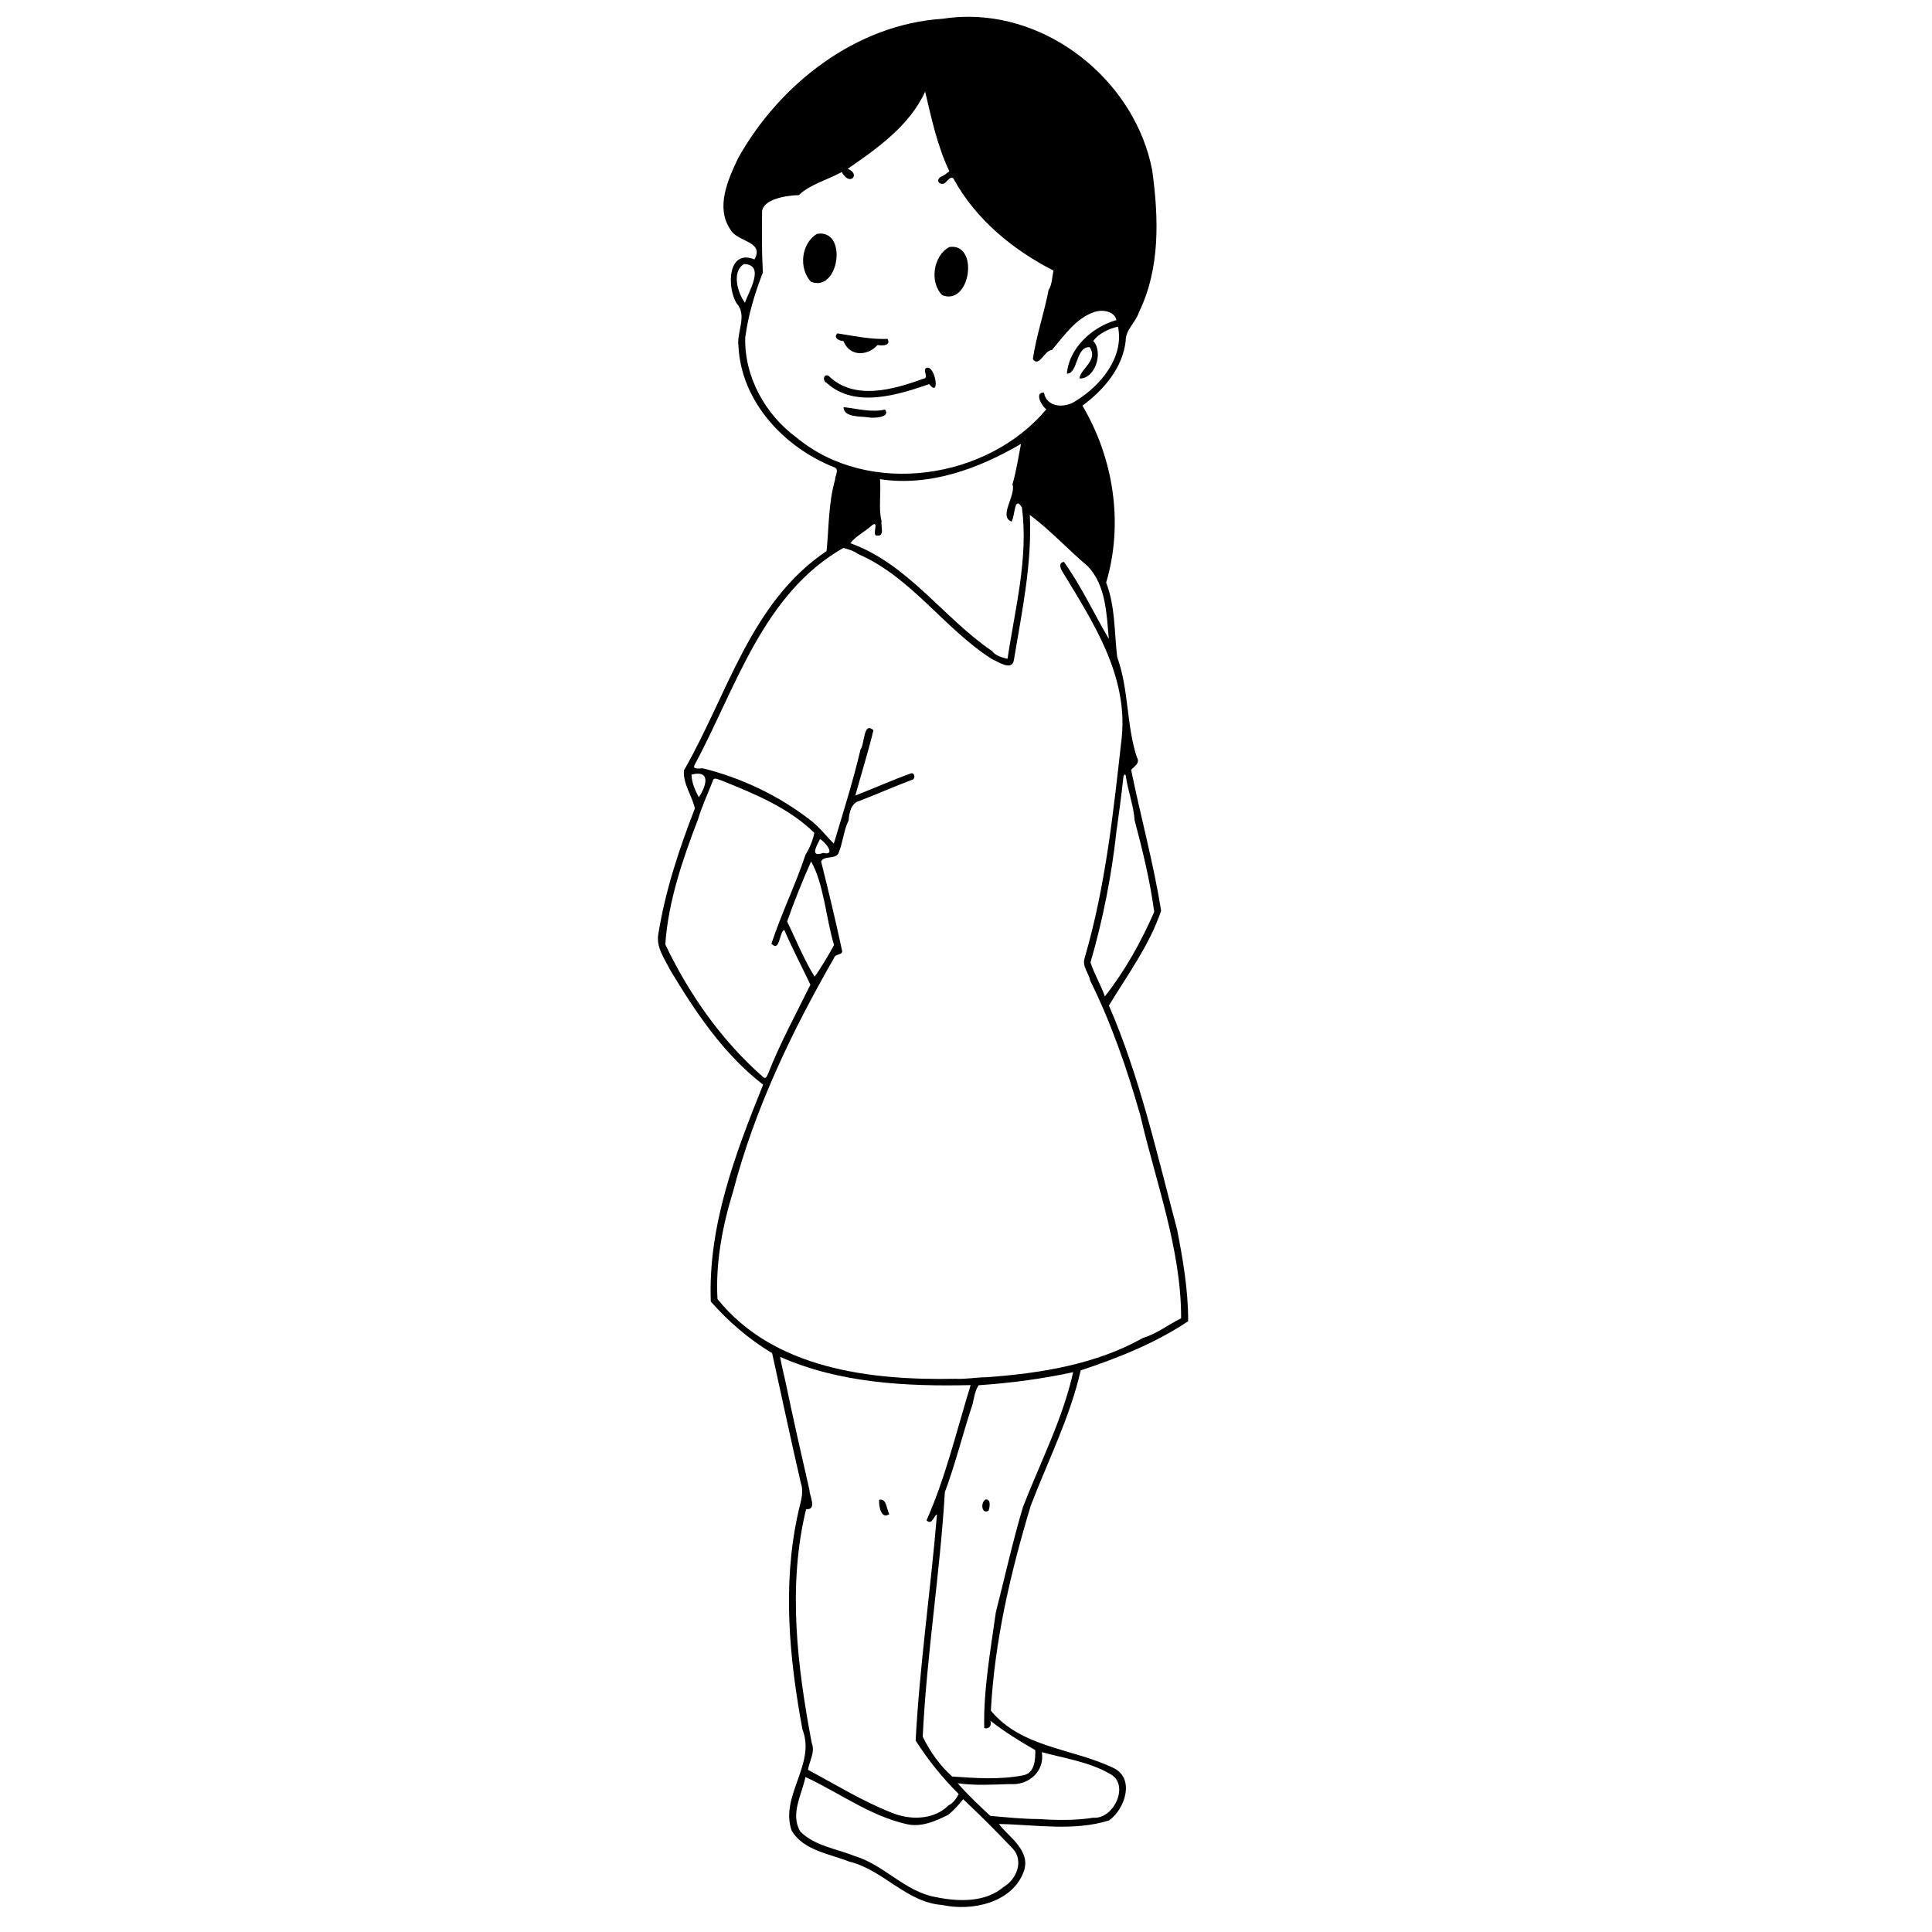 <?xml version="1.0" encoding="UTF-8" standalone="no"?>
<!-- Created with Inkscape (http://www.inkscape.org/) -->

<svg
   xmlns:dc="http://purl.org/dc/elements/1.1/"
   xmlns:cc="http://creativecommons.org/ns#"
   xmlns:rdf="http://www.w3.org/1999/02/22-rdf-syntax-ns#"
   xmlns:svg="http://www.w3.org/2000/svg"
   xmlns="http://www.w3.org/2000/svg"
   xmlns:sodipodi="http://sodipodi.sourceforge.net/DTD/sodipodi-0.dtd"
   xmlns:inkscape="http://www.inkscape.org/namespaces/inkscape"
   width="51mm"
   height="51mm"
   viewBox="0 0 51 51"
   version="1.1"
   id="svg8"
   inkscape:version="0.92.3 (2405546, 2018-03-11)"
   sodipodi:docname="p3.svg">
  <defs
     id="defs2">
    <linearGradient
       id="linearGradient3144"
       y2="539.27"
       gradientUnits="userSpaceOnUse"
       x2="247.31"
       gradientTransform="matrix(1.885,0,0,1,38.598,128.35)"
       y1="498.13"
       x1="200.38">
      <stop
         id="stop6741"
         offset="0" />
      <stop
         id="stop6743"
         stop-opacity="0"
         offset="1" />
    </linearGradient>
    <linearGradient
       id="linearGradient3144-2"
       y2="539.27"
       gradientUnits="userSpaceOnUse"
       x2="247.31"
       gradientTransform="matrix(1.885,0,0,1,38.598,128.35)"
       y1="498.13"
       x1="200.38">
      <stop
         id="stop6741-8"
         offset="0" />
      <stop
         id="stop6743-9"
         stop-opacity="0"
         offset="1" />
    </linearGradient>
    <linearGradient
       id="linearGradient4219"
       y2="539.27"
       gradientUnits="userSpaceOnUse"
       x2="247.31"
       gradientTransform="matrix(1.21,0,0,1,169.55,-481.7)"
       y1="498.13"
       x1="200.38">
      <stop
         id="stop6741-2"
         offset="0" />
      <stop
         id="stop6743-2"
         stop-opacity="0"
         offset="1" />
    </linearGradient>
    <marker
       id="Arrow2Lstart"
       refY="0"
       refX="0"
       style="overflow:visible"
       orient="auto"
       inkscape:stockid="Arrow2Lstart">
      <path
         id="path2615"
         style="stroke-linejoin:round;stroke-width:.625;fill-rule:evenodd"
         sodipodi:nodetypes="cccc"
         transform="matrix(1.1,0,0,1.1,-5.5,0)"
         d="m8.719 4.034l-10.926-4.018 10.926-4.018c-1.746 2.372-1.736 5.617 0 8.035z" />
    </marker>
    <marker
       id="Arrow1Mstart"
       refY="0"
       refX="0"
       style="overflow:visible"
       orient="auto"
       inkscape:stockid="Arrow1Mstart">
      <path
         id="path2629"
         style="stroke:#000000;stroke-width:1pt;fill-rule:evenodd"
         sodipodi:nodetypes="ccccc"
         transform="scale(.4)"
         d="m0 0l5-5-17.5 5 17.5 5-5-5z" />
    </marker>
    <marker
       id="Arrow2Lstart-8"
       refY="0"
       refX="0"
       style="overflow:visible"
       orient="auto"
       inkscape:stockid="Arrow2Lstart">
      <path
         id="path2615-7"
         style="stroke-linejoin:round;stroke-width:.625;fill-rule:evenodd"
         sodipodi:nodetypes="cccc"
         transform="matrix(1.1,0,0,1.1,-5.5,0)"
         d="m8.719 4.034l-10.926-4.018 10.926-4.018c-1.746 2.372-1.736 5.617 0 8.035z" />
    </marker>
    <marker
       id="Arrow1Mstart-1"
       refY="0"
       refX="0"
       style="overflow:visible"
       orient="auto"
       inkscape:stockid="Arrow1Mstart">
      <path
         id="path2629-7"
         style="stroke:#000000;stroke-width:1pt;fill-rule:evenodd"
         sodipodi:nodetypes="ccccc"
         transform="scale(.4)"
         d="m0 0l5-5-17.5 5 17.5 5-5-5z" />
    </marker>
    <linearGradient
       id="linearGradient2855"
       y2="539.27"
       gradientUnits="userSpaceOnUse"
       x2="247.31"
       gradientTransform="translate(-160.12,-300.58)"
       y1="498.13"
       x1="200.38">
      <stop
         id="stop6741-26"
         offset="0" />
      <stop
         id="stop6743-6"
         stop-opacity="0"
         offset="1" />
    </linearGradient>
    <marker
       id="Arrow2Lstart-5"
       refY="0"
       refX="0"
       style="overflow:visible"
       orient="auto"
       inkscape:stockid="Arrow2Lstart">
      <path
         id="path2615-6"
         style="stroke-linejoin:round;stroke-width:.625;fill-rule:evenodd"
         sodipodi:nodetypes="cccc"
         transform="matrix(1.1,0,0,1.1,-5.5,0)"
         d="m8.719 4.034l-10.926-4.018 10.926-4.018c-1.746 2.372-1.736 5.617 0 8.035z" />
    </marker>
    <marker
       id="Arrow1Mstart-11"
       refY="0"
       refX="0"
       style="overflow:visible"
       orient="auto"
       inkscape:stockid="Arrow1Mstart">
      <path
         id="path2629-5"
         style="stroke:#000000;stroke-width:1pt;fill-rule:evenodd"
         sodipodi:nodetypes="ccccc"
         transform="scale(.4)"
         d="m0 0l5-5-17.5 5 17.5 5-5-5z" />
    </marker>
    <marker
       id="Arrow2Lstart-4"
       refY="0"
       refX="0"
       style="overflow:visible"
       orient="auto"
       inkscape:stockid="Arrow2Lstart">
      <path
         id="path2615-4"
         style="stroke-linejoin:round;stroke-width:.625;fill-rule:evenodd"
         sodipodi:nodetypes="cccc"
         transform="matrix(1.1,0,0,1.1,-5.5,0)"
         d="m8.719 4.034l-10.926-4.018 10.926-4.018c-1.746 2.372-1.736 5.617 0 8.035z" />
    </marker>
    <marker
       id="Arrow1Mstart-7"
       refY="0"
       refX="0"
       style="overflow:visible"
       orient="auto"
       inkscape:stockid="Arrow1Mstart">
      <path
         id="path2629-6"
         style="stroke:#000000;stroke-width:1pt;fill-rule:evenodd"
         sodipodi:nodetypes="ccccc"
         transform="scale(.4)"
         d="m0 0l5-5-17.5 5 17.5 5-5-5z" />
    </marker>
    <marker
       id="Arrow2Lstart-7"
       refY="0"
       refX="0"
       style="overflow:visible"
       orient="auto"
       inkscape:stockid="Arrow2Lstart">
      <path
         id="path2615-41"
         style="stroke-linejoin:round;stroke-width:.625;fill-rule:evenodd"
         sodipodi:nodetypes="cccc"
         transform="matrix(1.1,0,0,1.1,-5.5,0)"
         d="m8.719 4.034l-10.926-4.018 10.926-4.018c-1.746 2.372-1.736 5.617 0 8.035z" />
    </marker>
    <marker
       id="Arrow1Mstart-8"
       refY="0"
       refX="0"
       style="overflow:visible"
       orient="auto"
       inkscape:stockid="Arrow1Mstart">
      <path
         id="path2629-59"
         style="stroke:#000000;stroke-width:1pt;fill-rule:evenodd"
         sodipodi:nodetypes="ccccc"
         transform="scale(.4)"
         d="m0 0l5-5-17.5 5 17.5 5-5-5z" />
    </marker>
    <marker
       id="Arrow2Lstart-3"
       refY="0"
       refX="0"
       style="overflow:visible"
       orient="auto"
       inkscape:stockid="Arrow2Lstart">
      <path
         id="path2615-3"
         style="stroke-linejoin:round;stroke-width:.625;fill-rule:evenodd"
         sodipodi:nodetypes="cccc"
         transform="matrix(1.1,0,0,1.1,-5.5,0)"
         d="m8.719 4.034l-10.926-4.018 10.926-4.018c-1.746 2.372-1.736 5.617 0 8.035z" />
    </marker>
    <marker
       id="Arrow1Mstart-3"
       refY="0"
       refX="0"
       style="overflow:visible"
       orient="auto"
       inkscape:stockid="Arrow1Mstart">
      <path
         id="path2629-8"
         style="stroke:#000000;stroke-width:1pt;fill-rule:evenodd"
         sodipodi:nodetypes="ccccc"
         transform="scale(.4)"
         d="m0 0l5-5-17.5 5 17.5 5-5-5z" />
    </marker>
    <marker
       id="Arrow2Lstart-43"
       refY="0"
       refX="0"
       style="overflow:visible"
       orient="auto"
       inkscape:stockid="Arrow2Lstart">
      <path
         id="path2615-0"
         style="stroke-linejoin:round;stroke-width:.625;fill-rule:evenodd"
         sodipodi:nodetypes="cccc"
         transform="matrix(1.1,0,0,1.1,-5.5,0)"
         d="m8.719 4.034l-10.926-4.018 10.926-4.018c-1.746 2.372-1.736 5.617 0 8.035z" />
    </marker>
    <marker
       id="Arrow1Mstart-30"
       refY="0"
       refX="0"
       style="overflow:visible"
       orient="auto"
       inkscape:stockid="Arrow1Mstart">
      <path
         id="path2629-9"
         style="stroke:#000000;stroke-width:1pt;fill-rule:evenodd"
         sodipodi:nodetypes="ccccc"
         transform="scale(.4)"
         d="m0 0l5-5-17.5 5 17.5 5-5-5z" />
    </marker>
    <marker
       id="Arrow2Lstart-75"
       refY="0"
       refX="0"
       style="overflow:visible"
       orient="auto"
       inkscape:stockid="Arrow2Lstart">
      <path
         id="path2615-48"
         style="stroke-linejoin:round;stroke-width:.625;fill-rule:evenodd"
         sodipodi:nodetypes="cccc"
         transform="matrix(1.1,0,0,1.1,-5.5,0)"
         d="m8.719 4.034l-10.926-4.018 10.926-4.018c-1.746 2.372-1.736 5.617 0 8.035z" />
    </marker>
    <marker
       id="Arrow1Mstart-12"
       refY="0"
       refX="0"
       style="overflow:visible"
       orient="auto"
       inkscape:stockid="Arrow1Mstart">
      <path
         id="path2629-89"
         style="stroke:#000000;stroke-width:1pt;fill-rule:evenodd"
         sodipodi:nodetypes="ccccc"
         transform="scale(.4)"
         d="m0 0l5-5-17.5 5 17.5 5-5-5z" />
    </marker>
    <marker
       id="Arrow2Lstart-0"
       refY="0"
       refX="0"
       style="overflow:visible"
       orient="auto"
       inkscape:stockid="Arrow2Lstart">
      <path
         id="path2615-64"
         style="stroke-linejoin:round;stroke-width:.625;fill-rule:evenodd"
         sodipodi:nodetypes="cccc"
         transform="matrix(1.1,0,0,1.1,-5.5,0)"
         d="m8.719 4.034l-10.926-4.018 10.926-4.018c-1.746 2.372-1.736 5.617 0 8.035z" />
    </marker>
    <marker
       id="Arrow1Mstart-6"
       refY="0"
       refX="0"
       style="overflow:visible"
       orient="auto"
       inkscape:stockid="Arrow1Mstart">
      <path
         id="path2629-2"
         style="stroke:#000000;stroke-width:1pt;fill-rule:evenodd"
         sodipodi:nodetypes="ccccc"
         transform="scale(.4)"
         d="m0 0l5-5-17.5 5 17.5 5-5-5z" />
    </marker>
    <marker
       id="Arrow2Lstart-08"
       refY="0"
       refX="0"
       style="overflow:visible"
       orient="auto"
       inkscape:stockid="Arrow2Lstart">
      <path
         id="path2615-1"
         style="stroke-linejoin:round;stroke-width:.625;fill-rule:evenodd"
         sodipodi:nodetypes="cccc"
         transform="matrix(1.1,0,0,1.1,-5.5,0)"
         d="m8.719 4.034l-10.926-4.018 10.926-4.018c-1.746 2.372-1.736 5.617 0 8.035z" />
    </marker>
    <marker
       id="Arrow1Mstart-31"
       refY="0"
       refX="0"
       style="overflow:visible"
       orient="auto"
       inkscape:stockid="Arrow1Mstart">
      <path
         id="path2629-1"
         style="stroke:#000000;stroke-width:1pt;fill-rule:evenodd"
         sodipodi:nodetypes="ccccc"
         transform="scale(.4)"
         d="m0 0l5-5-17.5 5 17.5 5-5-5z" />
    </marker>
    <marker
       id="Arrow2Lstart-05"
       refY="0"
       refX="0"
       style="overflow:visible"
       orient="auto"
       inkscape:stockid="Arrow2Lstart">
      <path
         id="path2615-66"
         style="stroke-linejoin:round;stroke-width:.625;fill-rule:evenodd"
         sodipodi:nodetypes="cccc"
         transform="matrix(1.1,0,0,1.1,-5.5,0)"
         d="m8.719 4.034l-10.926-4.018 10.926-4.018c-1.746 2.372-1.736 5.617 0 8.035z" />
    </marker>
    <marker
       id="Arrow1Mstart-4"
       refY="0"
       refX="0"
       style="overflow:visible"
       orient="auto"
       inkscape:stockid="Arrow1Mstart">
      <path
         id="path2629-0"
         style="stroke:#000000;stroke-width:1pt;fill-rule:evenodd"
         sodipodi:nodetypes="ccccc"
         transform="scale(.4)"
         d="m0 0l5-5-17.5 5 17.5 5-5-5z" />
    </marker>
    <marker
       id="Arrow2Lstart-9"
       refY="0"
       refX="0"
       style="overflow:visible"
       orient="auto"
       inkscape:stockid="Arrow2Lstart">
      <path
         id="path2615-60"
         style="stroke-linejoin:round;stroke-width:.625;fill-rule:evenodd"
         sodipodi:nodetypes="cccc"
         transform="matrix(1.1,0,0,1.1,-5.5,0)"
         d="m8.719 4.034l-10.926-4.018 10.926-4.018c-1.746 2.372-1.736 5.617 0 8.035z" />
    </marker>
    <marker
       id="Arrow1Mstart-2"
       refY="0"
       refX="0"
       style="overflow:visible"
       orient="auto"
       inkscape:stockid="Arrow1Mstart">
      <path
         id="path2629-76"
         style="stroke:#000000;stroke-width:1pt;fill-rule:evenodd"
         sodipodi:nodetypes="ccccc"
         transform="scale(.4)"
         d="m0 0l5-5-17.5 5 17.5 5-5-5z" />
    </marker>
    <marker
       id="Arrow2Lstart-58"
       refY="0"
       refX="0"
       style="overflow:visible"
       orient="auto"
       inkscape:stockid="Arrow2Lstart">
      <path
         id="path2615-70"
         style="stroke-linejoin:round;stroke-width:.625;fill-rule:evenodd"
         sodipodi:nodetypes="cccc"
         transform="matrix(1.1,0,0,1.1,-5.5,0)"
         d="m8.719 4.034l-10.926-4.018 10.926-4.018c-1.746 2.372-1.736 5.617 0 8.035z" />
    </marker>
    <marker
       id="Arrow1Mstart-48"
       refY="0"
       refX="0"
       style="overflow:visible"
       orient="auto"
       inkscape:stockid="Arrow1Mstart">
      <path
         id="path2629-04"
         style="stroke:#000000;stroke-width:1pt;fill-rule:evenodd"
         sodipodi:nodetypes="ccccc"
         transform="scale(.4)"
         d="m0 0l5-5-17.5 5 17.5 5-5-5z" />
    </marker>
    <linearGradient
       id="linearGradient4009"
       y2="540.1"
       gradientUnits="userSpaceOnUse"
       x2="306.87"
       gradientTransform="translate(-202.75,-323.7)"
       y1="540.1"
       x1="212.74">
      <stop
         id="stop6741-1"
         offset="0" />
      <stop
         id="stop6743-0"
         stop-opacity="0"
         offset="1" />
    </linearGradient>
    <marker
       id="Arrow2Lstart-90"
       refY="0"
       refX="0"
       style="overflow:visible"
       orient="auto"
       inkscape:stockid="Arrow2Lstart">
      <path
         id="path2615-2"
         style="stroke-linejoin:round;stroke-width:.625;fill-rule:evenodd"
         sodipodi:nodetypes="cccc"
         transform="matrix(1.1,0,0,1.1,-5.5,0)"
         d="m8.719 4.034l-10.926-4.018 10.926-4.018c-1.746 2.372-1.736 5.617 0 8.035z" />
    </marker>
    <marker
       id="Arrow1Mstart-83"
       refY="0"
       refX="0"
       style="overflow:visible"
       orient="auto"
       inkscape:stockid="Arrow1Mstart">
      <path
         id="path2629-80"
         style="stroke:#000000;stroke-width:1pt;fill-rule:evenodd"
         sodipodi:nodetypes="ccccc"
         transform="scale(.4)"
         d="m0 0l5-5-17.5 5 17.5 5-5-5z" />
    </marker>
    <marker
       id="Arrow2Lstart-50"
       refY="0"
       refX="0"
       style="overflow:visible"
       orient="auto"
       inkscape:stockid="Arrow2Lstart">
      <path
         id="path2615-29"
         style="stroke-linejoin:round;stroke-width:.625;fill-rule:evenodd"
         sodipodi:nodetypes="cccc"
         transform="matrix(1.1,0,0,1.1,-5.5,0)"
         d="m8.719 4.034l-10.926-4.018 10.926-4.018c-1.746 2.372-1.736 5.617 0 8.035z" />
    </marker>
    <marker
       id="Arrow1Mstart-43"
       refY="0"
       refX="0"
       style="overflow:visible"
       orient="auto"
       inkscape:stockid="Arrow1Mstart">
      <path
         id="path2629-51"
         style="stroke:#000000;stroke-width:1pt;fill-rule:evenodd"
         sodipodi:nodetypes="ccccc"
         transform="scale(.4)"
         d="m0 0l5-5-17.5 5 17.5 5-5-5z" />
    </marker>
    <marker
       id="Arrow2Lstart-92"
       refY="0"
       refX="0"
       style="overflow:visible"
       orient="auto"
       inkscape:stockid="Arrow2Lstart">
      <path
         id="path2615-8"
         style="stroke-linejoin:round;stroke-width:.625;fill-rule:evenodd"
         sodipodi:nodetypes="cccc"
         transform="matrix(1.1,0,0,1.1,-5.5,0)"
         d="m8.719 4.034l-10.926-4.018 10.926-4.018c-1.746 2.372-1.736 5.617 0 8.035z" />
    </marker>
    <marker
       id="Arrow1Mstart-88"
       refY="0"
       refX="0"
       style="overflow:visible"
       orient="auto"
       inkscape:stockid="Arrow1Mstart">
      <path
         id="path2629-68"
         style="stroke:#000000;stroke-width:1pt;fill-rule:evenodd"
         sodipodi:nodetypes="ccccc"
         transform="scale(.4)"
         d="m0 0l5-5-17.5 5 17.5 5-5-5z" />
    </marker>
    <marker
       id="Arrow2Lstart-903"
       refY="0"
       refX="0"
       style="overflow:visible"
       orient="auto"
       inkscape:stockid="Arrow2Lstart">
      <path
         id="path2615-33"
         style="stroke-linejoin:round;stroke-width:.625;fill-rule:evenodd"
         sodipodi:nodetypes="cccc"
         transform="matrix(1.1,0,0,1.1,-5.5,0)"
         d="m8.719 4.034l-10.926-4.018 10.926-4.018c-1.746 2.372-1.736 5.617 0 8.035z" />
    </marker>
    <marker
       id="Arrow1Mstart-73"
       refY="0"
       refX="0"
       style="overflow:visible"
       orient="auto"
       inkscape:stockid="Arrow1Mstart">
      <path
         id="path2629-26"
         style="stroke:#000000;stroke-width:1pt;fill-rule:evenodd"
         sodipodi:nodetypes="ccccc"
         transform="scale(.4)"
         d="m0 0l5-5-17.5 5 17.5 5-5-5z" />
    </marker>
    <marker
       id="Arrow2Lstart-086"
       refY="0"
       refX="0"
       style="overflow:visible"
       orient="auto"
       inkscape:stockid="Arrow2Lstart">
      <path
         id="path2615-24"
         style="stroke-linejoin:round;stroke-width:.625;fill-rule:evenodd"
         sodipodi:nodetypes="cccc"
         transform="matrix(1.1,0,0,1.1,-5.5,0)"
         d="m8.719 4.034l-10.926-4.018 10.926-4.018c-1.746 2.372-1.736 5.617 0 8.035z" />
    </marker>
    <marker
       id="Arrow1Mstart-79"
       refY="0"
       refX="0"
       style="overflow:visible"
       orient="auto"
       inkscape:stockid="Arrow1Mstart">
      <path
         id="path2629-3"
         style="stroke:#000000;stroke-width:1pt;fill-rule:evenodd"
         sodipodi:nodetypes="ccccc"
         transform="scale(.4)"
         d="m0 0l5-5-17.5 5 17.5 5-5-5z" />
    </marker>
    <marker
       id="Arrow2Lstart-49"
       refY="0"
       refX="0"
       style="overflow:visible"
       orient="auto"
       inkscape:stockid="Arrow2Lstart">
      <path
         id="path2615-9"
         style="stroke-linejoin:round;stroke-width:.625;fill-rule:evenodd"
         sodipodi:nodetypes="cccc"
         transform="matrix(1.1,0,0,1.1,-5.5,0)"
         d="m8.719 4.034l-10.926-4.018 10.926-4.018c-1.746 2.372-1.736 5.617 0 8.035z" />
    </marker>
    <marker
       id="Arrow1Mstart-45"
       refY="0"
       refX="0"
       style="overflow:visible"
       orient="auto"
       inkscape:stockid="Arrow1Mstart">
      <path
         id="path2629-93"
         style="stroke:#000000;stroke-width:1pt;fill-rule:evenodd"
         sodipodi:nodetypes="ccccc"
         transform="scale(.4)"
         d="m0 0l5-5-17.5 5 17.5 5-5-5z" />
    </marker>
    <marker
       id="Arrow2Lstart-2"
       refY="0"
       refX="0"
       style="overflow:visible"
       orient="auto"
       inkscape:stockid="Arrow2Lstart">
      <path
         id="path2615-01"
         style="stroke-linejoin:round;stroke-width:.625;fill-rule:evenodd"
         sodipodi:nodetypes="cccc"
         transform="matrix(1.1,0,0,1.1,-5.5,0)"
         d="m8.719 4.034l-10.926-4.018 10.926-4.018c-1.746 2.372-1.736 5.617 0 8.035z" />
    </marker>
    <marker
       id="Arrow1Mstart-9"
       refY="0"
       refX="0"
       style="overflow:visible"
       orient="auto"
       inkscape:stockid="Arrow1Mstart">
      <path
         id="path2629-62"
         style="stroke:#000000;stroke-width:1pt;fill-rule:evenodd"
         sodipodi:nodetypes="ccccc"
         transform="scale(.4)"
         d="m0 0l5-5-17.5 5 17.5 5-5-5z" />
    </marker>
    <marker
       id="Arrow2Lstart-06"
       refY="0"
       refX="0"
       style="overflow:visible"
       orient="auto"
       inkscape:stockid="Arrow2Lstart">
      <path
         id="path2615-47"
         style="stroke-linejoin:round;stroke-width:.625;fill-rule:evenodd"
         sodipodi:nodetypes="cccc"
         transform="matrix(1.1,0,0,1.1,-5.5,0)"
         d="m8.719 4.034l-10.926-4.018 10.926-4.018c-1.746 2.372-1.736 5.617 0 8.035z" />
    </marker>
    <marker
       id="Arrow1Mstart-485"
       refY="0"
       refX="0"
       style="overflow:visible"
       orient="auto"
       inkscape:stockid="Arrow1Mstart">
      <path
         id="path2629-82"
         style="stroke:#000000;stroke-width:1pt;fill-rule:evenodd"
         sodipodi:nodetypes="ccccc"
         transform="scale(.4)"
         d="m0 0l5-5-17.5 5 17.5 5-5-5z" />
    </marker>
    <marker
       id="Arrow2Lstart-01"
       refY="0"
       refX="0"
       style="overflow:visible"
       orient="auto"
       inkscape:stockid="Arrow2Lstart">
      <path
         id="path2615-37"
         style="stroke-linejoin:round;stroke-width:.625;fill-rule:evenodd"
         sodipodi:nodetypes="cccc"
         transform="matrix(1.1,0,0,1.1,-5.5,0)"
         d="m8.719 4.034l-10.926-4.018 10.926-4.018c-1.746 2.372-1.736 5.617 0 8.035z" />
    </marker>
    <marker
       id="Arrow1Mstart-72"
       refY="0"
       refX="0"
       style="overflow:visible"
       orient="auto"
       inkscape:stockid="Arrow1Mstart">
      <path
         id="path2629-64"
         style="stroke:#000000;stroke-width:1pt;fill-rule:evenodd"
         sodipodi:nodetypes="ccccc"
         transform="scale(.4)"
         d="m0 0l5-5-17.5 5 17.5 5-5-5z" />
    </marker>
    <marker
       id="Arrow2Lstart-86"
       refY="0"
       refX="0"
       style="overflow:visible"
       orient="auto"
       inkscape:stockid="Arrow2Lstart">
      <path
         id="path2615-04"
         style="stroke-linejoin:round;stroke-width:.625;fill-rule:evenodd"
         sodipodi:nodetypes="cccc"
         transform="matrix(1.1,0,0,1.1,-5.5,0)"
         d="m8.719 4.034l-10.926-4.018 10.926-4.018c-1.746 2.372-1.736 5.617 0 8.035z" />
    </marker>
    <marker
       id="Arrow1Mstart-67"
       refY="0"
       refX="0"
       style="overflow:visible"
       orient="auto"
       inkscape:stockid="Arrow1Mstart">
      <path
         id="path2629-60"
         style="stroke:#000000;stroke-width:1pt;fill-rule:evenodd"
         sodipodi:nodetypes="ccccc"
         transform="scale(.4)"
         d="m0 0l5-5-17.5 5 17.5 5-5-5z" />
    </marker>
    <clipPath
       id="clipPath4554"
       clipPathUnits="userSpaceOnUse">
      <path
         inkscape:connector-curvature="0"
         id="path4552"
         d="M 0,600 H 600 V 0 H 0 Z" />
    </clipPath>
    <marker
       inkscape:stockid="Arrow2Lstart"
       orient="auto"
       style="overflow:visible"
       refX="0"
       refY="0"
       id="Arrow2Lstart-97">
      <path
         d="m8.719 4.034l-10.926-4.018 10.926-4.018c-1.746 2.372-1.736 5.617 0 8.035z"
         transform="matrix(1.1,0,0,1.1,-5.5,0)"
         sodipodi:nodetypes="cccc"
         style="stroke-linejoin:round;stroke-width:.625;fill-rule:evenodd"
         id="path2615-99" />
    </marker>
    <marker
       inkscape:stockid="Arrow1Mstart"
       orient="auto"
       style="overflow:visible"
       refX="0"
       refY="0"
       id="Arrow1Mstart-32">
      <path
         d="m0 0l5-5-17.5 5 17.5 5-5-5z"
         transform="scale(.4)"
         sodipodi:nodetypes="ccccc"
         style="stroke:#000000;stroke-width:1pt;fill-rule:evenodd"
         id="path2629-4" />
    </marker>
    <marker
       inkscape:stockid="Arrow2Lstart"
       orient="auto"
       style="overflow:visible"
       refX="0"
       refY="0"
       id="Arrow2Lstart-8-3">
      <path
         d="m8.719 4.034l-10.926-4.018 10.926-4.018c-1.746 2.372-1.736 5.617 0 8.035z"
         transform="matrix(1.1,0,0,1.1,-5.5,0)"
         sodipodi:nodetypes="cccc"
         style="stroke-linejoin:round;stroke-width:.625;fill-rule:evenodd"
         id="path2615-7-7" />
    </marker>
    <marker
       inkscape:stockid="Arrow1Mstart"
       orient="auto"
       style="overflow:visible"
       refX="0"
       refY="0"
       id="Arrow1Mstart-1-1">
      <path
         d="m0 0l5-5-17.5 5 17.5 5-5-5z"
         transform="scale(.4)"
         sodipodi:nodetypes="ccccc"
         style="stroke:#000000;stroke-width:1pt;fill-rule:evenodd"
         id="path2629-7-2" />
    </marker>
    <marker
       inkscape:stockid="Arrow2Lstart"
       orient="auto"
       style="overflow:visible"
       refX="0"
       refY="0"
       id="Arrow2Lstart-5-2">
      <path
         d="m8.719 4.034l-10.926-4.018 10.926-4.018c-1.746 2.372-1.736 5.617 0 8.035z"
         transform="matrix(1.1,0,0,1.1,-5.5,0)"
         sodipodi:nodetypes="cccc"
         style="stroke-linejoin:round;stroke-width:.625;fill-rule:evenodd"
         id="path2615-6-1" />
    </marker>
    <marker
       inkscape:stockid="Arrow1Mstart"
       orient="auto"
       style="overflow:visible"
       refX="0"
       refY="0"
       id="Arrow1Mstart-11-7">
      <path
         d="m0 0l5-5-17.5 5 17.5 5-5-5z"
         transform="scale(.4)"
         sodipodi:nodetypes="ccccc"
         style="stroke:#000000;stroke-width:1pt;fill-rule:evenodd"
         id="path2629-5-5" />
    </marker>
    <marker
       inkscape:stockid="Arrow2Lstart"
       orient="auto"
       style="overflow:visible"
       refX="0"
       refY="0"
       id="Arrow2Lstart-4-1">
      <path
         d="m8.719 4.034l-10.926-4.018 10.926-4.018c-1.746 2.372-1.736 5.617 0 8.035z"
         transform="matrix(1.1,0,0,1.1,-5.5,0)"
         sodipodi:nodetypes="cccc"
         style="stroke-linejoin:round;stroke-width:.625;fill-rule:evenodd"
         id="path2615-4-7" />
    </marker>
    <marker
       inkscape:stockid="Arrow1Mstart"
       orient="auto"
       style="overflow:visible"
       refX="0"
       refY="0"
       id="Arrow1Mstart-7-4">
      <path
         d="m0 0l5-5-17.5 5 17.5 5-5-5z"
         transform="scale(.4)"
         sodipodi:nodetypes="ccccc"
         style="stroke:#000000;stroke-width:1pt;fill-rule:evenodd"
         id="path2629-6-1" />
    </marker>
    <marker
       inkscape:stockid="Arrow2Lstart"
       orient="auto"
       style="overflow:visible"
       refX="0"
       refY="0"
       id="Arrow2Lstart-7-7">
      <path
         d="m8.719 4.034l-10.926-4.018 10.926-4.018c-1.746 2.372-1.736 5.617 0 8.035z"
         transform="matrix(1.1,0,0,1.1,-5.5,0)"
         sodipodi:nodetypes="cccc"
         style="stroke-linejoin:round;stroke-width:.625;fill-rule:evenodd"
         id="path2615-41-1" />
    </marker>
    <marker
       inkscape:stockid="Arrow1Mstart"
       orient="auto"
       style="overflow:visible"
       refX="0"
       refY="0"
       id="Arrow1Mstart-8-1">
      <path
         d="m0 0l5-5-17.5 5 17.5 5-5-5z"
         transform="scale(.4)"
         sodipodi:nodetypes="ccccc"
         style="stroke:#000000;stroke-width:1pt;fill-rule:evenodd"
         id="path2629-59-1" />
    </marker>
    <marker
       inkscape:stockid="Arrow2Lstart"
       orient="auto"
       style="overflow:visible"
       refX="0"
       refY="0"
       id="Arrow2Lstart-3-7">
      <path
         d="m8.719 4.034l-10.926-4.018 10.926-4.018c-1.746 2.372-1.736 5.617 0 8.035z"
         transform="matrix(1.1,0,0,1.1,-5.5,0)"
         sodipodi:nodetypes="cccc"
         style="stroke-linejoin:round;stroke-width:.625;fill-rule:evenodd"
         id="path2615-3-0" />
    </marker>
    <marker
       inkscape:stockid="Arrow1Mstart"
       orient="auto"
       style="overflow:visible"
       refX="0"
       refY="0"
       id="Arrow1Mstart-3-4">
      <path
         d="m0 0l5-5-17.5 5 17.5 5-5-5z"
         transform="scale(.4)"
         sodipodi:nodetypes="ccccc"
         style="stroke:#000000;stroke-width:1pt;fill-rule:evenodd"
         id="path2629-8-0" />
    </marker>
    <marker
       inkscape:stockid="Arrow2Lstart"
       orient="auto"
       style="overflow:visible"
       refX="0"
       refY="0"
       id="Arrow2Lstart-43-8">
      <path
         d="m8.719 4.034l-10.926-4.018 10.926-4.018c-1.746 2.372-1.736 5.617 0 8.035z"
         transform="matrix(1.1,0,0,1.1,-5.5,0)"
         sodipodi:nodetypes="cccc"
         style="stroke-linejoin:round;stroke-width:.625;fill-rule:evenodd"
         id="path2615-0-5" />
    </marker>
    <marker
       inkscape:stockid="Arrow1Mstart"
       orient="auto"
       style="overflow:visible"
       refX="0"
       refY="0"
       id="Arrow1Mstart-30-1">
      <path
         d="m0 0l5-5-17.5 5 17.5 5-5-5z"
         transform="scale(.4)"
         sodipodi:nodetypes="ccccc"
         style="stroke:#000000;stroke-width:1pt;fill-rule:evenodd"
         id="path2629-9-6" />
    </marker>
    <marker
       inkscape:stockid="Arrow2Lstart"
       orient="auto"
       style="overflow:visible"
       refX="0"
       refY="0"
       id="Arrow2Lstart-75-6">
      <path
         d="m8.719 4.034l-10.926-4.018 10.926-4.018c-1.746 2.372-1.736 5.617 0 8.035z"
         transform="matrix(1.1,0,0,1.1,-5.5,0)"
         sodipodi:nodetypes="cccc"
         style="stroke-linejoin:round;stroke-width:.625;fill-rule:evenodd"
         id="path2615-48-2" />
    </marker>
    <marker
       inkscape:stockid="Arrow1Mstart"
       orient="auto"
       style="overflow:visible"
       refX="0"
       refY="0"
       id="Arrow1Mstart-12-1">
      <path
         d="m0 0l5-5-17.5 5 17.5 5-5-5z"
         transform="scale(.4)"
         sodipodi:nodetypes="ccccc"
         style="stroke:#000000;stroke-width:1pt;fill-rule:evenodd"
         id="path2629-89-9" />
    </marker>
    <marker
       inkscape:stockid="Arrow2Lstart"
       orient="auto"
       style="overflow:visible"
       refX="0"
       refY="0"
       id="Arrow2Lstart-0-6">
      <path
         d="m8.719 4.034l-10.926-4.018 10.926-4.018c-1.746 2.372-1.736 5.617 0 8.035z"
         transform="matrix(1.1,0,0,1.1,-5.5,0)"
         sodipodi:nodetypes="cccc"
         style="stroke-linejoin:round;stroke-width:.625;fill-rule:evenodd"
         id="path2615-64-4" />
    </marker>
    <marker
       inkscape:stockid="Arrow1Mstart"
       orient="auto"
       style="overflow:visible"
       refX="0"
       refY="0"
       id="Arrow1Mstart-6-8">
      <path
         d="m0 0l5-5-17.5 5 17.5 5-5-5z"
         transform="scale(.4)"
         sodipodi:nodetypes="ccccc"
         style="stroke:#000000;stroke-width:1pt;fill-rule:evenodd"
         id="path2629-2-0" />
    </marker>
    <marker
       inkscape:stockid="Arrow2Lstart"
       orient="auto"
       style="overflow:visible"
       refX="0"
       refY="0"
       id="Arrow2Lstart-08-8">
      <path
         d="m8.719 4.034l-10.926-4.018 10.926-4.018c-1.746 2.372-1.736 5.617 0 8.035z"
         transform="matrix(1.1,0,0,1.1,-5.5,0)"
         sodipodi:nodetypes="cccc"
         style="stroke-linejoin:round;stroke-width:.625;fill-rule:evenodd"
         id="path2615-1-1" />
    </marker>
    <marker
       inkscape:stockid="Arrow1Mstart"
       orient="auto"
       style="overflow:visible"
       refX="0"
       refY="0"
       id="Arrow1Mstart-31-0">
      <path
         d="m0 0l5-5-17.5 5 17.5 5-5-5z"
         transform="scale(.4)"
         sodipodi:nodetypes="ccccc"
         style="stroke:#000000;stroke-width:1pt;fill-rule:evenodd"
         id="path2629-1-2" />
    </marker>
    <marker
       inkscape:stockid="Arrow2Lstart"
       orient="auto"
       style="overflow:visible"
       refX="0"
       refY="0"
       id="Arrow2Lstart-05-2">
      <path
         d="m8.719 4.034l-10.926-4.018 10.926-4.018c-1.746 2.372-1.736 5.617 0 8.035z"
         transform="matrix(1.1,0,0,1.1,-5.5,0)"
         sodipodi:nodetypes="cccc"
         style="stroke-linejoin:round;stroke-width:.625;fill-rule:evenodd"
         id="path2615-66-9" />
    </marker>
    <marker
       inkscape:stockid="Arrow1Mstart"
       orient="auto"
       style="overflow:visible"
       refX="0"
       refY="0"
       id="Arrow1Mstart-4-7">
      <path
         d="m0 0l5-5-17.5 5 17.5 5-5-5z"
         transform="scale(.4)"
         sodipodi:nodetypes="ccccc"
         style="stroke:#000000;stroke-width:1pt;fill-rule:evenodd"
         id="path2629-0-5" />
    </marker>
    <marker
       inkscape:stockid="Arrow2Lstart"
       orient="auto"
       style="overflow:visible"
       refX="0"
       refY="0"
       id="Arrow2Lstart-9-6">
      <path
         d="m8.719 4.034l-10.926-4.018 10.926-4.018c-1.746 2.372-1.736 5.617 0 8.035z"
         transform="matrix(1.1,0,0,1.1,-5.5,0)"
         sodipodi:nodetypes="cccc"
         style="stroke-linejoin:round;stroke-width:.625;fill-rule:evenodd"
         id="path2615-60-4" />
    </marker>
    <marker
       inkscape:stockid="Arrow1Mstart"
       orient="auto"
       style="overflow:visible"
       refX="0"
       refY="0"
       id="Arrow1Mstart-2-6">
      <path
         d="m0 0l5-5-17.5 5 17.5 5-5-5z"
         transform="scale(.4)"
         sodipodi:nodetypes="ccccc"
         style="stroke:#000000;stroke-width:1pt;fill-rule:evenodd"
         id="path2629-76-3" />
    </marker>
    <marker
       inkscape:stockid="Arrow2Lstart"
       orient="auto"
       style="overflow:visible"
       refX="0"
       refY="0"
       id="Arrow2Lstart-58-7">
      <path
         d="m8.719 4.034l-10.926-4.018 10.926-4.018c-1.746 2.372-1.736 5.617 0 8.035z"
         transform="matrix(1.1,0,0,1.1,-5.5,0)"
         sodipodi:nodetypes="cccc"
         style="stroke-linejoin:round;stroke-width:.625;fill-rule:evenodd"
         id="path2615-70-9" />
    </marker>
    <marker
       inkscape:stockid="Arrow1Mstart"
       orient="auto"
       style="overflow:visible"
       refX="0"
       refY="0"
       id="Arrow1Mstart-48-7">
      <path
         d="m0 0l5-5-17.5 5 17.5 5-5-5z"
         transform="scale(.4)"
         sodipodi:nodetypes="ccccc"
         style="stroke:#000000;stroke-width:1pt;fill-rule:evenodd"
         id="path2629-04-4" />
    </marker>
    <marker
       inkscape:stockid="Arrow2Lstart"
       orient="auto"
       style="overflow:visible"
       refX="0"
       refY="0"
       id="Arrow2Lstart-90-7">
      <path
         d="m8.719 4.034l-10.926-4.018 10.926-4.018c-1.746 2.372-1.736 5.617 0 8.035z"
         transform="matrix(1.1,0,0,1.1,-5.5,0)"
         sodipodi:nodetypes="cccc"
         style="stroke-linejoin:round;stroke-width:.625;fill-rule:evenodd"
         id="path2615-2-0" />
    </marker>
    <marker
       inkscape:stockid="Arrow1Mstart"
       orient="auto"
       style="overflow:visible"
       refX="0"
       refY="0"
       id="Arrow1Mstart-83-6">
      <path
         d="m0 0l5-5-17.5 5 17.5 5-5-5z"
         transform="scale(.4)"
         sodipodi:nodetypes="ccccc"
         style="stroke:#000000;stroke-width:1pt;fill-rule:evenodd"
         id="path2629-80-0" />
    </marker>
    <marker
       inkscape:stockid="Arrow2Lstart"
       orient="auto"
       style="overflow:visible"
       refX="0"
       refY="0"
       id="Arrow2Lstart-50-8">
      <path
         d="m8.719 4.034l-10.926-4.018 10.926-4.018c-1.746 2.372-1.736 5.617 0 8.035z"
         transform="matrix(1.1,0,0,1.1,-5.5,0)"
         sodipodi:nodetypes="cccc"
         style="stroke-linejoin:round;stroke-width:.625;fill-rule:evenodd"
         id="path2615-29-5" />
    </marker>
    <marker
       inkscape:stockid="Arrow1Mstart"
       orient="auto"
       style="overflow:visible"
       refX="0"
       refY="0"
       id="Arrow1Mstart-43-3">
      <path
         d="m0 0l5-5-17.5 5 17.5 5-5-5z"
         transform="scale(.4)"
         sodipodi:nodetypes="ccccc"
         style="stroke:#000000;stroke-width:1pt;fill-rule:evenodd"
         id="path2629-51-9" />
    </marker>
    <marker
       inkscape:stockid="Arrow2Lstart"
       orient="auto"
       style="overflow:visible"
       refX="0"
       refY="0"
       id="Arrow2Lstart-92-4">
      <path
         d="m8.719 4.034l-10.926-4.018 10.926-4.018c-1.746 2.372-1.736 5.617 0 8.035z"
         transform="matrix(1.1,0,0,1.1,-5.5,0)"
         sodipodi:nodetypes="cccc"
         style="stroke-linejoin:round;stroke-width:.625;fill-rule:evenodd"
         id="path2615-8-1" />
    </marker>
    <marker
       inkscape:stockid="Arrow1Mstart"
       orient="auto"
       style="overflow:visible"
       refX="0"
       refY="0"
       id="Arrow1Mstart-88-5">
      <path
         d="m0 0l5-5-17.5 5 17.5 5-5-5z"
         transform="scale(.4)"
         sodipodi:nodetypes="ccccc"
         style="stroke:#000000;stroke-width:1pt;fill-rule:evenodd"
         id="path2629-68-4" />
    </marker>
    <marker
       inkscape:stockid="Arrow2Lstart"
       orient="auto"
       style="overflow:visible"
       refX="0"
       refY="0"
       id="Arrow2Lstart-903-1">
      <path
         d="m8.719 4.034l-10.926-4.018 10.926-4.018c-1.746 2.372-1.736 5.617 0 8.035z"
         transform="matrix(1.1,0,0,1.1,-5.5,0)"
         sodipodi:nodetypes="cccc"
         style="stroke-linejoin:round;stroke-width:.625;fill-rule:evenodd"
         id="path2615-33-5" />
    </marker>
    <marker
       inkscape:stockid="Arrow1Mstart"
       orient="auto"
       style="overflow:visible"
       refX="0"
       refY="0"
       id="Arrow1Mstart-73-5">
      <path
         d="m0 0l5-5-17.5 5 17.5 5-5-5z"
         transform="scale(.4)"
         sodipodi:nodetypes="ccccc"
         style="stroke:#000000;stroke-width:1pt;fill-rule:evenodd"
         id="path2629-26-4" />
    </marker>
    <marker
       inkscape:stockid="Arrow2Lstart"
       orient="auto"
       style="overflow:visible"
       refX="0"
       refY="0"
       id="Arrow2Lstart-086-9">
      <path
         d="m8.719 4.034l-10.926-4.018 10.926-4.018c-1.746 2.372-1.736 5.617 0 8.035z"
         transform="matrix(1.1,0,0,1.1,-5.5,0)"
         sodipodi:nodetypes="cccc"
         style="stroke-linejoin:round;stroke-width:.625;fill-rule:evenodd"
         id="path2615-24-8" />
    </marker>
    <marker
       inkscape:stockid="Arrow1Mstart"
       orient="auto"
       style="overflow:visible"
       refX="0"
       refY="0"
       id="Arrow1Mstart-79-3">
      <path
         d="m0 0l5-5-17.5 5 17.5 5-5-5z"
         transform="scale(.4)"
         sodipodi:nodetypes="ccccc"
         style="stroke:#000000;stroke-width:1pt;fill-rule:evenodd"
         id="path2629-3-8" />
    </marker>
    <marker
       inkscape:stockid="Arrow2Lstart"
       orient="auto"
       style="overflow:visible"
       refX="0"
       refY="0"
       id="Arrow2Lstart-49-5">
      <path
         d="m8.719 4.034l-10.926-4.018 10.926-4.018c-1.746 2.372-1.736 5.617 0 8.035z"
         transform="matrix(1.1,0,0,1.1,-5.5,0)"
         sodipodi:nodetypes="cccc"
         style="stroke-linejoin:round;stroke-width:.625;fill-rule:evenodd"
         id="path2615-9-2" />
    </marker>
    <marker
       inkscape:stockid="Arrow1Mstart"
       orient="auto"
       style="overflow:visible"
       refX="0"
       refY="0"
       id="Arrow1Mstart-45-2">
      <path
         d="m0 0l5-5-17.5 5 17.5 5-5-5z"
         transform="scale(.4)"
         sodipodi:nodetypes="ccccc"
         style="stroke:#000000;stroke-width:1pt;fill-rule:evenodd"
         id="path2629-93-2" />
    </marker>
    <marker
       inkscape:stockid="Arrow2Lstart"
       orient="auto"
       style="overflow:visible"
       refX="0"
       refY="0"
       id="Arrow2Lstart-2-7">
      <path
         d="m8.719 4.034l-10.926-4.018 10.926-4.018c-1.746 2.372-1.736 5.617 0 8.035z"
         transform="matrix(1.1,0,0,1.1,-5.5,0)"
         sodipodi:nodetypes="cccc"
         style="stroke-linejoin:round;stroke-width:.625;fill-rule:evenodd"
         id="path2615-01-0" />
    </marker>
    <marker
       inkscape:stockid="Arrow1Mstart"
       orient="auto"
       style="overflow:visible"
       refX="0"
       refY="0"
       id="Arrow1Mstart-9-3">
      <path
         d="m0 0l5-5-17.5 5 17.5 5-5-5z"
         transform="scale(.4)"
         sodipodi:nodetypes="ccccc"
         style="stroke:#000000;stroke-width:1pt;fill-rule:evenodd"
         id="path2629-62-4" />
    </marker>
    <marker
       inkscape:stockid="Arrow2Lstart"
       orient="auto"
       style="overflow:visible"
       refX="0"
       refY="0"
       id="Arrow2Lstart-06-6">
      <path
         d="m8.719 4.034l-10.926-4.018 10.926-4.018c-1.746 2.372-1.736 5.617 0 8.035z"
         transform="matrix(1.1,0,0,1.1,-5.5,0)"
         sodipodi:nodetypes="cccc"
         style="stroke-linejoin:round;stroke-width:.625;fill-rule:evenodd"
         id="path2615-47-3" />
    </marker>
    <marker
       inkscape:stockid="Arrow1Mstart"
       orient="auto"
       style="overflow:visible"
       refX="0"
       refY="0"
       id="Arrow1Mstart-485-6">
      <path
         d="m0 0l5-5-17.5 5 17.5 5-5-5z"
         transform="scale(.4)"
         sodipodi:nodetypes="ccccc"
         style="stroke:#000000;stroke-width:1pt;fill-rule:evenodd"
         id="path2629-82-3" />
    </marker>
    <marker
       inkscape:stockid="Arrow2Lstart"
       orient="auto"
       style="overflow:visible"
       refX="0"
       refY="0"
       id="Arrow2Lstart-01-3">
      <path
         d="m8.719 4.034l-10.926-4.018 10.926-4.018c-1.746 2.372-1.736 5.617 0 8.035z"
         transform="matrix(1.1,0,0,1.1,-5.5,0)"
         sodipodi:nodetypes="cccc"
         style="stroke-linejoin:round;stroke-width:.625;fill-rule:evenodd"
         id="path2615-37-4" />
    </marker>
    <marker
       inkscape:stockid="Arrow1Mstart"
       orient="auto"
       style="overflow:visible"
       refX="0"
       refY="0"
       id="Arrow1Mstart-72-4">
      <path
         d="m0 0l5-5-17.5 5 17.5 5-5-5z"
         transform="scale(.4)"
         sodipodi:nodetypes="ccccc"
         style="stroke:#000000;stroke-width:1pt;fill-rule:evenodd"
         id="path2629-64-3" />
    </marker>
    <marker
       inkscape:stockid="Arrow2Lstart"
       orient="auto"
       style="overflow:visible"
       refX="0"
       refY="0"
       id="Arrow2Lstart-86-9">
      <path
         d="m8.719 4.034l-10.926-4.018 10.926-4.018c-1.746 2.372-1.736 5.617 0 8.035z"
         transform="matrix(1.1,0,0,1.1,-5.5,0)"
         sodipodi:nodetypes="cccc"
         style="stroke-linejoin:round;stroke-width:.625;fill-rule:evenodd"
         id="path2615-04-7" />
    </marker>
    <marker
       inkscape:stockid="Arrow1Mstart"
       orient="auto"
       style="overflow:visible"
       refX="0"
       refY="0"
       id="Arrow1Mstart-67-2">
      <path
         d="m0 0l5-5-17.5 5 17.5 5-5-5z"
         transform="scale(.4)"
         sodipodi:nodetypes="ccccc"
         style="stroke:#000000;stroke-width:1pt;fill-rule:evenodd"
         id="path2629-60-5" />
    </marker>
    <clipPath
       clipPathUnits="userSpaceOnUse"
       id="clipPath4554-8">
      <path
         d="M 0,600 H 600 V 0 H 0 Z"
         id="path4552-9"
         inkscape:connector-curvature="0" />
    </clipPath>
    <inkscape:path-effect
       is_visible="true"
       id="path-effect4248"
       effect="spiro" />
    <inkscape:path-effect
       fuse_tolerance="0"
       vertical_pattern="false"
       prop_units="false"
       tang_offset="0"
       normal_offset="0"
       spacing="0"
       scale_y_rel="false"
       prop_scale="1"
       copytype="single_stretched"
       pattern="M 0,5 C 0,2.24 2.24,0 5,0 7.76,0 10,2.24 10,5 10,7.76 7.76,10 5,10 2.24,10 0,7.76 0,5 Z"
       is_visible="true"
       id="path-effect4250"
       effect="skeletal" />
    <inkscape:path-effect
       is_visible="true"
       id="path-effect4254"
       effect="spiro" />
    <inkscape:path-effect
       fuse_tolerance="0"
       vertical_pattern="false"
       prop_units="false"
       tang_offset="0"
       normal_offset="0"
       spacing="0"
       scale_y_rel="false"
       prop_scale="1"
       copytype="single_stretched"
       pattern="M 0,5 C 0,2.24 2.24,0 5,0 7.76,0 10,2.24 10,5 10,7.76 7.76,10 5,10 2.24,10 0,7.76 0,5 Z"
       is_visible="true"
       id="path-effect4256"
       effect="skeletal" />
    <inkscape:path-effect
       is_visible="true"
       id="path-effect4300"
       effect="spiro" />
    <inkscape:path-effect
       fuse_tolerance="0"
       vertical_pattern="false"
       prop_units="false"
       tang_offset="0"
       normal_offset="0"
       spacing="0"
       scale_y_rel="false"
       prop_scale="1"
       copytype="single_stretched"
       pattern="M 0,5 C 0,2.24 2.24,0 5,0 7.76,0 10,2.24 10,5 10,7.76 7.76,10 5,10 2.24,10 0,7.76 0,5 Z"
       is_visible="true"
       id="path-effect4302"
       effect="skeletal" />
    <inkscape:path-effect
       is_visible="true"
       id="path-effect4224"
       effect="spiro" />
    <inkscape:path-effect
       fuse_tolerance="0"
       vertical_pattern="false"
       prop_units="false"
       tang_offset="0"
       normal_offset="0"
       spacing="0"
       scale_y_rel="false"
       prop_scale="1"
       copytype="single_stretched"
       pattern="M 0,5 C 0,2.24 2.24,0 5,0 7.76,0 10,2.24 10,5 10,7.76 7.76,10 5,10 2.24,10 0,7.76 0,5 Z"
       is_visible="true"
       id="path-effect4226"
       effect="skeletal" />
    <inkscape:path-effect
       is_visible="true"
       id="path-effect5035"
       effect="spiro" />
    <inkscape:path-effect
       fuse_tolerance="0"
       vertical_pattern="false"
       prop_units="false"
       tang_offset="0"
       normal_offset="0"
       spacing="0"
       scale_y_rel="false"
       prop_scale="1"
       copytype="single_stretched"
       pattern="m 1.461,16.458 c 0,-2.76 2.24,-5 5,-5 2.76,0 5,2.24 5,5 0,2.76 -2.24,5 -5,5 -2.76,0 -5,-2.24 -5,-5 z"
       is_visible="true"
       id="path-effect5037"
       effect="skeletal" />
    <inkscape:path-effect
       is_visible="true"
       id="path-effect5041"
       effect="spiro" />
    <inkscape:path-effect
       fuse_tolerance="0"
       vertical_pattern="false"
       prop_units="false"
       tang_offset="0"
       normal_offset="0"
       spacing="0"
       scale_y_rel="false"
       prop_scale="1"
       copytype="single_stretched"
       pattern="m 0,15 c 0,-2.76 2.24,-5 5,-5 2.76,0 5,2.24 5,5 0,2.76 -2.24,5 -5,5 -2.76,0 -5,-2.24 -5,-5 z"
       is_visible="true"
       id="path-effect5043"
       effect="skeletal" />
    <pattern
       height="5.181"
       patternUnits="userSpaceOnUse"
       width="30.066"
       id="Wavy">
      <path
         d="m7.597 0.061c-2.518-0.248-4.941 0.241-7.607 1.727v1.273c2.783-1.63 5.183-2.009 7.482-1.781 2.298 0.228 4.497 1.081 6.781 1.938 4.567 1.713 9.551 3.458 15.813-0.157l-0.004-1.273c-6.44 3.709-10.816 1.982-15.371 0.273-2.278-0.854-4.576-1.75-7.094-2z"
         id="path5152" />
    </pattern>
  </defs>
  <sodipodi:namedview
     id="base"
     pagecolor="#ffffff"
     bordercolor="#666666"
     borderopacity="1.0"
     inkscape:pageopacity="0.0"
     inkscape:pageshadow="2"
     inkscape:zoom="1.4"
     inkscape:cx="83.021435"
     inkscape:cy="134.92077"
     inkscape:document-units="mm"
     inkscape:current-layer="layer1-0"
     showgrid="false"
     inkscape:window-width="1853"
     inkscape:window-height="1025"
     inkscape:window-x="67"
     inkscape:window-y="27"
     inkscape:window-maximized="1" />
  <g
     inkscape:label="Layer 1"
     inkscape:groupmode="layer"
     id="layer1"
     transform="translate(0,-246)">
    <g
       transform="matrix(2,0,0,2,-7.429,-322.098)"
       id="layer1-4"
       inkscape:label="Layer 1">
      <g
         transform="matrix(0.216,0,0,0.216,1.374,248.015)"
         id="layer1-37"
         inkscape:label="Layer 1">
        <g
           transform="matrix(0.259,0,0,0.259,-68.83,167.079)"
           id="layer1-7">
          <g
             transform="matrix(0.597,0,0,0.597,517.487,-124.83)"
             id="layer1-8">
            <g
               transform="matrix(0.731,0,0,0.731,-349.415,292.133)"
               inkscape:label="Ebene 1"
               id="layer1-0">
              <path
                 d="m 521.27,-106.777 c -4.834,-0.041 -9.708,0.306 -14.582,1.072 -46.914,2.997 -88.245,35.288 -110.654,75.419 -5.504,11.679 -12.293,26.578 -4.113,38.581 3.714,6.811 18.456,6.095 13.009,16.098 -14.606,-5.891 -15.01,15.28 -9.643,23.778 5.879,6.635 -0.086,15.394 0.965,23.13 1.456,30.021 24.781,54.804 51.758,65.466 3.005,0.909 0.358,4.942 0.46,6.737 -3.579,12.525 -3.329,26.05 -4.578,38.57 -41.092,27.521 -53.631,77.781 -77.06,118.459 -0.791,7.208 4.449,13.889 5.855,20.688 -8.535,21.932 -15.976,44.449 -19.739,67.75 -1.342,7.186 3.188,13.144 6.157,19.188 13.768,22.96 29.048,45.858 50.484,62.393 -15.067,37.32 -29.857,76.344 -28.288,117.243 9.621,10.906 20.635,20.393 33.151,27.891 5.163,23.403 10.117,46.863 15.542,70.266 1.886,5.453 -0.471,10.963 -1.522,16.303 -8.566,38.627 -4.743,78.446 2.392,116.959 7.407,18.632 -12.474,36.014 -5.794,54.759 6.589,10.679 20.347,12.327 31.072,16.587 18.336,4.374 30.85,22.097 50.322,23.46 15.973,3.522 37.826,-1.136 44.04,-18.121 4.033,-11.418 -8.276,-18.688 -13.445,-25.675 19.779,0.341 40.308,4.09 59.553,-1.931 8.697,-6.192 14.32,-23.119 1.903,-28.572 -21.852,-10.395 -49.385,-10.793 -65.807,-30.788 2.005,-37.775 10.69,-74.754 21.568,-110.824 9.276,-24.255 21.199,-47.658 26.993,-73.107 20.205,-6.703 40.365,-14.712 58.093,-26.584 0.08,-16.53 -2.817,-33.457 -6.033,-49.817 -10.878,-40.672 -19.995,-82.082 -36.798,-120.844 9.929,-16.456 21.932,-32.634 28.214,-51.209 -4.05,-25.624 -11.031,-50.766 -16.206,-76.202 1.733,-2.028 5.09,-3.618 3.067,-6.879 -5.726,-17.604 -4.255,-36.667 -10.622,-54.134 -1.579,-13.428 -0.983,-27.459 -5.959,-40.223 9.509,-31.912 4.067,-67.171 -12.821,-95.658 11.401,-8.407 21.79,-20.381 23.386,-34.991 -0.119,-6.089 5.453,-9.975 7.163,-15.507 11.616,-23.772 10.673,-51.203 7.18,-76.759 -8.833,-45.898 -51.936,-82.576 -98.663,-82.973 z m -24.091,40.444 c 3.351,14.202 6.595,29.494 13.082,43.098 -1.477,1.136 -2.965,2.352 -4.726,3.033 -2.562,1.795 -0.977,4.323 1.852,3.613 1.613,-0.88 3.954,-5.118 5.379,-2.198 11.997,21.733 31.964,38.07 53.799,49.221 -0.767,3.408 -0.767,7.782 -2.647,10.44 -2.352,12.548 -6.697,24.818 -8.515,37.417 3.386,4.84 6.26,-4.885 10.304,-4.931 6.549,-7.595 12.855,-17.121 22.932,-20.54 4.061,-1.448 10.878,-0.585 11.94,4.385 -12.94,3.596 -25.687,15.064 -26.772,28.987 6.084,0.023 4.692,-14.763 12.27,-14.366 5.004,7.083 -5.175,11.855 -5.453,16.916 8.384,0.432 13.156,-14.241 7.407,-20.279 2.903,-3.914 8.35,-6.618 13.4,-7.72 3.414,16.411 -9.197,31.753 -22.528,39.956 -5.8,4.243 -16.041,4.022 -17.501,-4.3 -5.561,-0.227 -0.852,7.856 1.312,8.998 -31.827,38.115 -96.175,47.653 -135.176,15.223 -16.814,-12.383 -28.181,-32.821 -27.621,-53.964 1.584,-12.082 5.134,-23.863 9.529,-35.201 -0.619,-11.009 -0.562,-22.119 -0.42,-33.173 0.841,-6.595 13.536,-8.543 19.842,-8.623 5.618,-5.607 15.797,-8.396 23.216,-12.503 4.425,8.14 10.418,1.091 3.244,-1.75 15.752,-10.906 33.423,-23.221 41.853,-41.741 z m -56.923,76.742 c -0.483,0.017 -0.983,0.068 -1.505,0.153 -8.589,5.067 -10.111,18.802 -3.255,25.948 14.786,5.703 19.711,-26.596 4.76,-26.101 z m 71.493,7.163 c -0.46,0.01 -0.949,0.04 -1.448,0.114 -8.708,4.521 -10.986,19.109 -3.789,26.113 14.871,5.493 19.586,-26.351 5.237,-26.226 z m -112.483,9.322 c 11.687,0.386 2.442,14.985 0.483,20.926 -3.728,-4.913 -7.484,-16.74 -0.483,-20.926 z m 50.524,37.485 c -2.573,2.34 0.994,4.141 3.209,4.152 3.493,8.754 13.298,7.981 18.41,2.147 2.675,0.409 7.356,0.483 5.459,-3.306 -9.174,0.329 -18.081,-1.573 -27.078,-2.994 z m 48.618,18.518 c -0.148,0.01 -0.295,0.023 -0.449,0.062 -2.545,1.204 1.676,5.663 -1.875,5.959 -16.081,5.902 -37.394,12.008 -51.226,-1.698 -2.834,-1.028 -3.147,2.999 -0.926,3.925 15.331,14.048 38.922,6.317 55.441,0.67 5.885,7.668 3.567,-9.015 -0.966,-8.918 z m -45.341,21.358 c 0.034,5.726 9.373,4.851 13.463,5.538 2.3,0.488 12.19,0.256 8.975,-4.237 -7.498,1.727 -14.985,-0.506 -22.438,-1.301 z m 95.925,19.87 c -1.397,7.288 -2.556,14.723 -4.601,21.847 2.005,6.044 -7.731,17.393 -0.511,20.165 2.017,-3.005 1.329,-14.468 5.601,-7.697 3.624,27.561 -3.749,54.765 -7.759,81.854 -2.869,-0.534 -6.93,-1.931 -8.299,-4.107 -26.51,-18.035 -45.426,-47.147 -76.68,-58.366 2.874,-3.891 8.208,-6.391 11.866,-9.838 4.044,-2.658 -0.795,6.288 2.806,5.72 4.01,0.369 1.67,-5.328 2.187,-7.867 -1.698,-6.152 -0.193,-15.32 -0.818,-22.619 26.931,4.073 53.418,-5.731 76.208,-19.092 z m 4.772,38.388 c 11.088,8.265 20.563,18.683 31.18,27.612 10.054,10.406 10.276,25.88 11.531,39.416 -7.731,-13.065 -14.934,-28.669 -24.272,-41.62 -3.17,0.346 -1.852,3.925 -0.608,5.606 16.416,27.033 34.968,55.458 31.929,88.665 -4.516,40.234 -8.708,80.866 -20.126,119.868 -1.488,4.51 2.249,8.129 3.056,12.344 11.361,22.864 19.921,47.744 26.965,72.453 8.396,36.298 22.25,72.766 22.136,109.972 -6.896,3.408 -13.23,8.464 -20.62,10.622 -25.164,14.258 -55.622,19.2 -84.496,21.245 -5.692,0.057 -11.349,1.136 -17.047,0.852 -45.381,0.909 -98.004,-5.169 -128.479,-43.114 -1.134,-19.768 2.735,-39.649 8.515,-58.451 11.566,-44.307 31.674,-86.2 54.441,-125.826 0.568,-2.715 5.47,-1.324 4.266,-4.63 -3.408,-15.951 -7.277,-31.89 -11.207,-47.675 1.448,-3.295 7.543,-0.971 9.333,-4.329 2.465,-5.646 2.852,-12.645 5.567,-17.865 0.176,-3.965 1.397,-9.441 5.8,-10.503 9.492,-3.692 18.831,-7.759 28.339,-11.395 2.181,-0.295 1.67,-4.26 -0.619,-3.465 -10.1,3.63 -19.91,8.083 -29.919,11.946 3.238,-11.775 6.913,-23.46 9.793,-35.321 -5.51,-4.868 -4.612,7.169 -7.015,10.526 -3.999,17.07 -9.395,33.992 -14.405,50.777 -3.647,-3.556 -8.174,-9.429 -13.161,-13.07 -16.939,-13.037 -37.128,-22.602 -57.707,-27.646 -1.61,-0.017 -5.8,0.858 -4.401,-1.812 22.367,-41.597 36.882,-92.556 80.429,-117.328 2.755,0.772 5.669,1.551 7.975,3.3 28.845,12.508 46.392,40.251 72.289,56.753 2.977,1.193 10.401,6.595 11.832,1.045 4.334,-26.118 9.969,-52.339 8.708,-78.952 z m -179.455,139.891 c 6.642,0 3.943,7.657 0.532,12.747 -2.066,-3.698 -3.877,-8.009 -3.976,-12.247 1.355,-0.341 2.495,-0.5 3.444,-0.5 z m 230.919,0.454 c 0.193,0.017 0.358,0.244 0.432,0.812 1.136,8.055 4.181,15.899 4.772,23.966 4.3,16.206 8.367,32.85 10.583,49.493 -7.004,16.076 -15.922,32.015 -26.675,45.699 -2.204,-6.288 -5.737,-12.094 -7.776,-18.393 6.754,-23.142 11.406,-46.926 14.036,-70.897 1.346,-9.674 2.687,-19.347 3.721,-29.061 -0.051,-0.653 0.489,-1.653 0.909,-1.619 z m -221.546,2.232 c 0.956,-0.01 2.214,0.682 3.044,0.858 17.936,7.208 36.502,14.752 50.532,28.447 -0.789,4.118 -2.619,8.379 -4.817,11.997 -5.368,16.172 -13.059,31.742 -18.365,47.937 4.595,4.868 4.101,-6.106 6.924,-7.498 4.346,10.06 9.441,19.791 14.15,29.674 -7.822,15.888 -16.36,31.503 -22.852,48.028 -0.523,0.966 -0.903,2.84 -2.352,2.215 -22.639,-19.768 -40.362,-44.972 -53.243,-72.027 1.555,-23.21 9.359,-45.96 17.673,-67.608 2.145,-7.18 5.389,-13.991 8.066,-20.983 0.199,-0.772 0.665,-1.034 1.239,-1.04 z m 56.632,32.713 c 2.528,1.062 9.185,9.151 1.738,7.453 -7.629,2.766 -3.244,-4.328 -1.738,-7.453 z m -4.8,12.071 c 6.794,11.668 8.078,30.759 12.412,45.216 -3.164,5.68 -6.902,12.162 -10.497,17.07 -5.709,-9.077 -10.031,-19.932 -14.866,-29.828 3.806,-10.923 8.288,-21.983 12.951,-32.458 z m -16.751,267.802 c 32.214,14.258 68.295,16.076 103.002,15.28 -7.515,24.426 -13.485,49.817 -23.841,73.107 3.113,2.954 3.942,-2.67 5.646,-3.181 -3.386,40.785 -9.35,81.343 -11.537,122.242 6.686,10.452 14.468,20.165 23.29,28.913 -1.199,2.272 -2.971,4.942 -5.447,6.078 -8.083,8.066 -20.881,8.123 -30.901,3.976 -15.763,-6.248 -30.248,-15.167 -45.131,-23.176 0.739,-4.828 3.999,-9.543 2.005,-14.542 -7.811,-41.467 -13.139,-84.751 -3.033,-126.332 6.197,0.454 1.75,-7.328 1.829,-10.281 -4.402,-19.313 -8.844,-38.684 -12.855,-58.11 -1.062,-4.658 -2.198,-9.259 -3.028,-13.974 z M 577.2,625.97 c -5.692,25.448 -17.791,48.738 -27.152,72.936 -5.544,18.575 -10.117,39.138 -14.672,56.974 -2.857,20.677 -6.686,41.467 -6.271,62.427 2.437,0.852 4.402,-1.306 3.266,-3.976 7.623,6.021 15.911,11.133 24.34,15.962 0.131,5.169 -0.307,12.497 -6.589,13.633 -12.599,2.442 -25.602,1.534 -38.337,0.625 -6.657,-5.908 -12.025,-13.519 -15.916,-21.529 2.107,-44.25 9.338,-88.046 11.963,-132.183 5.805,-15.621 9.799,-31.924 15.019,-47.715 0.784,-3.408 1.363,-7.555 3.3,-10.111 17.132,-1.136 34.253,-3.408 51.05,-7.044 z m -47.323,68.79 c -2.869,1.534 -2.284,8.35 1.619,6.078 0.613,-2.045 1.397,-6.192 -1.619,-6.078 z m -56.821,0.114 c -0.227,0 -0.466,0 -0.727,0.057 -0.352,2.897 0.88,10.906 5.482,7.782 -1.522,-2.499 -1.363,-7.953 -4.755,-7.839 z m 87.194,136.5 c 12.343,3.408 25.647,5.226 36.934,11.815 10.815,5.737 1.943,24.596 -9.083,23.631 -9.446,1.59 -21.023,1.363 -29.186,0.738 -8.873,0 -17.689,-0.966 -26.51,-1.704 -6.078,-5.68 -12.241,-11.418 -17.638,-17.666 9.367,1.363 18.887,0.738 28.317,0.454 9.986,0.852 18.899,-6.873 17.166,-17.268 z m -127.792,13.463 c 18.206,8.407 34.792,20.961 54.64,25.448 7.884,1.875 15.74,-1.591 22.523,-4.999 3.062,-2.499 5.686,-5.396 8.117,-8.464 9.214,8.634 18.183,17.666 26.891,26.811 5.981,6.646 1.92,16.53 -4.953,20.563 -10.003,8.577 -24.5,8.066 -36.712,5.567 -16.644,-2.897 -27.942,-17.439 -43.864,-22.21 -9.895,-3.976 -21.472,-5.396 -29.356,-13.179 -5.726,-9.316 0.778,-19.995 2.715,-29.538 z"
                 id="path4"
                 inkscape:connector-curvature="0"
                 style="stroke-width:0.568" />
            </g>
          </g>
        </g>
      </g>
    </g>
  </g>
</svg>
